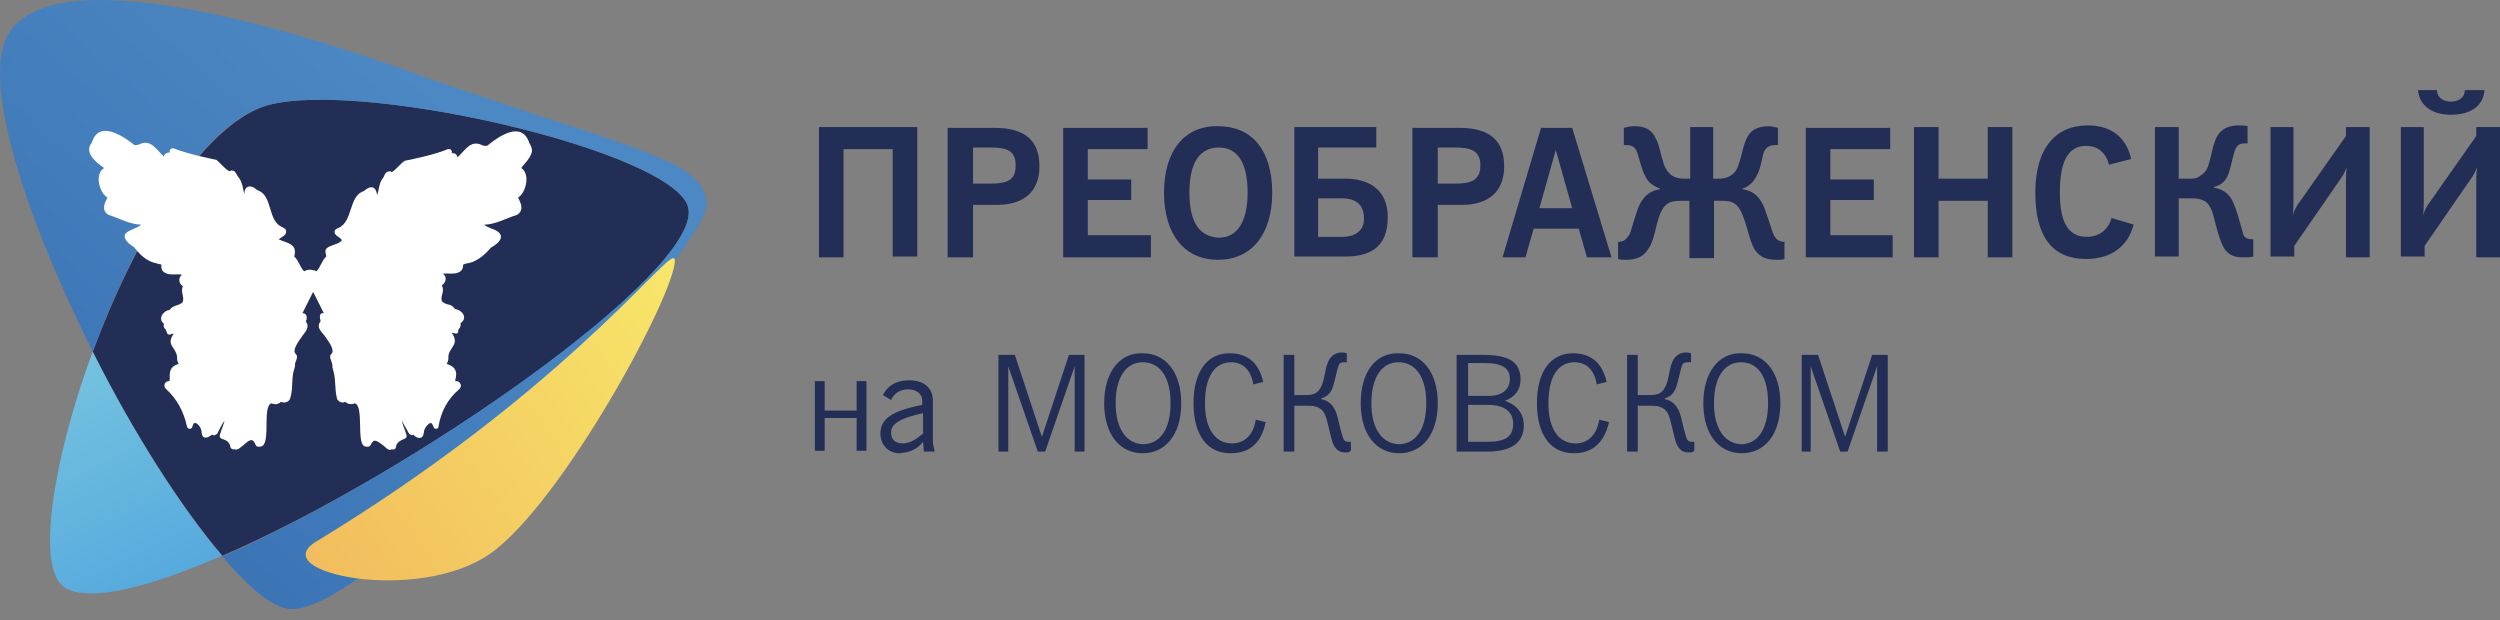 <svg width="129" height="32" viewBox="0 0 129 32" fill="none" xmlns="http://www.w3.org/2000/svg">
<rect x="0" y="0" width="129" height="32" fill="#808080" stroke="none"/>
<path d="M35.535 10.829C35.239 7.826 17.645 3.808 13.374 5.584C10.075 6.98 6.86 12.605 4.788 18.145C6.86 22.29 9.356 26.181 11.47 28.676C21.325 24.405 35.916 14.212 35.535 10.829Z" fill="#232E56"/>
<path d="M4.78 18.145C2.708 23.77 1.862 29.31 3.3 30.283C3.639 30.536 4.146 30.621 4.738 30.621C6.303 30.621 8.714 29.86 11.463 28.675C9.348 26.223 6.853 22.289 4.78 18.145Z" fill="url(#paint0_linear_695:69)"/>
<path d="M36.467 10.489C36.255 8.797 34.775 8.205 27.416 5.836L22.003 4.018C22.003 4.018 11.641 0 5.17 0C2.801 0 0.983 0.55 0.306 1.988C-0.878 4.652 1.533 11.673 4.789 18.144C6.819 12.603 10.034 6.978 13.332 5.583C17.646 3.806 35.24 7.824 35.536 10.827C35.875 14.21 21.284 24.403 11.472 28.717C12.952 30.451 14.221 31.508 15.193 31.424C19.634 31.17 36.424 13.069 36.467 10.531V10.489Z" fill="url(#paint1_linear_695:69)"/>
<path d="M16.298 27.955C13.676 29.562 21.543 31.169 25.264 28.589C28.986 26.009 34.907 15.055 34.822 13.406C34.822 13.364 34.78 13.321 34.738 13.321C34.146 13.321 28.775 20.384 16.298 27.955Z" fill="url(#paint2_linear_695:69)"/>
<path d="M27.45 7.784C27.45 7.657 27.408 7.53 27.323 7.404C26.943 6.219 25.801 6.981 25.124 7.53C25.04 7.53 24.955 7.53 24.87 7.488C24.278 7.192 23.982 7.784 23.602 8.123C23.602 7.996 23.475 7.869 23.306 7.911C23.348 7.784 23.263 7.657 23.094 7.7C22.418 7.996 20.937 8.292 20.895 8.292C20.683 8.419 20.43 8.757 20.218 8.884C20.176 8.841 20.134 8.841 20.091 8.841C19.922 8.841 19.838 9.011 19.795 9.138C19.542 9.434 19.584 9.73 19.457 10.068C19.415 9.645 19.161 9.518 18.78 9.857C17.977 10.11 18.23 11.421 17.469 11.76C17.173 11.844 17.215 12.098 17.469 12.225C17.638 12.352 17.638 12.394 17.638 12.394C17.512 12.648 16.75 12.648 16.793 12.986C16.793 13.071 16.835 13.155 16.835 13.24C16.623 13.409 16.539 13.79 16.327 14.001C16.285 14.001 16.285 13.959 16.243 13.959C16.201 13.959 16.116 13.917 16.031 13.917C15.947 13.917 15.862 13.917 15.777 13.959L15.693 14.001C15.482 13.79 15.397 13.409 15.185 13.24C15.355 12.563 14.847 12.563 14.382 12.352C14.466 12.267 14.805 12.14 14.762 11.929C14.762 11.802 14.636 11.76 14.551 11.717C13.79 11.379 14.086 10.068 13.282 9.814C12.902 9.476 12.606 9.603 12.606 10.026C12.521 9.687 12.521 9.391 12.267 9.095C12.183 8.968 12.14 8.799 11.971 8.799C11.929 8.799 11.887 8.799 11.844 8.841C11.591 8.715 11.337 8.376 11.168 8.249C11.168 8.249 9.687 7.953 8.968 7.657C8.841 7.615 8.715 7.742 8.757 7.869C8.588 7.869 8.461 7.953 8.461 8.08C8.08 7.742 7.784 7.15 7.192 7.446C7.107 7.488 6.981 7.488 6.938 7.488C6.262 6.938 5.077 6.219 4.739 7.361C4.316 7.869 4.951 8.376 5.373 8.672C4.866 8.968 5.12 9.941 5.543 10.195C5.416 10.449 5.204 10.829 5.585 11.083C6.135 11.252 6.727 11.591 7.277 11.591C7.107 11.802 6.431 11.887 6.431 12.183C6.431 12.352 6.558 12.521 6.938 12.775C7.192 13.113 7.573 13.494 8.038 13.578C8.123 13.621 8.292 13.621 8.334 13.663C8.292 13.917 8.419 14.043 8.545 14.086C8.715 14.213 9.138 14.128 9.391 14.17C9.18 14.34 9.222 14.636 9.434 14.762C9.307 15.101 9.518 15.27 9.434 15.566C9.434 15.608 9.307 15.693 9.18 15.735C8.926 15.82 8.841 15.862 8.757 15.989C8.419 16.031 8.123 16.454 8.461 16.708C8.419 16.835 8.461 16.919 8.545 17.004C8.63 17.131 8.588 17.3 8.799 17.258C8.884 17.215 8.926 17.215 8.968 17.215C8.503 17.85 9.18 17.934 9.138 18.527C9.138 18.611 9.18 18.696 9.222 18.78C8.715 18.907 8.757 19.288 8.757 19.499C8.757 19.669 8.757 19.669 8.672 19.669C8.461 19.711 8.419 19.965 8.588 20.091C9.138 20.599 9.476 21.233 9.645 21.995C9.645 22.079 9.73 22.122 9.772 22.122C9.983 22.164 9.899 21.825 10.068 21.825C10.195 21.825 10.406 22.079 10.406 22.333C10.449 22.714 10.745 22.587 10.956 22.418C10.998 22.502 11.125 22.46 11.21 22.375C11.337 22.164 11.421 21.91 11.591 21.699C11.548 21.868 11.464 22.079 11.421 22.206C11.379 22.375 11.252 22.544 11.421 22.629C11.675 22.714 11.844 22.798 11.887 23.052C11.887 23.137 12.014 23.221 12.098 23.179C12.267 23.263 12.436 23.052 12.563 22.967C12.859 22.714 13.028 22.544 13.198 22.967C13.24 23.094 13.494 23.052 13.536 23.01C13.959 22.756 13.536 20.98 14.001 20.81C14.213 20.895 14.382 20.853 14.509 20.726C14.551 20.768 14.593 20.768 14.678 20.768C14.805 20.768 14.932 20.683 14.974 20.557C15.143 20.007 15.016 19.542 15.185 19.034C15.228 18.907 15.228 18.823 15.228 18.738C15.27 18.611 15.397 18.4 15.27 18.273C15.059 18.104 15.355 17.681 15.566 17.385C15.693 17.173 16.031 16.919 15.777 16.581C15.862 16.454 15.862 16.158 15.608 16.158C15.82 15.735 15.989 15.397 16.158 15.059C16.327 15.397 16.497 15.735 16.708 16.158C16.454 16.116 16.497 16.412 16.539 16.539V16.581C16.285 16.919 16.623 17.131 16.793 17.385C17.004 17.681 17.3 18.104 17.089 18.273C16.962 18.4 17.089 18.569 17.131 18.738C17.173 18.865 17.131 18.907 17.173 19.034C17.342 19.542 17.258 20.007 17.385 20.557C17.427 20.683 17.554 20.768 17.681 20.768C17.723 20.768 17.765 20.768 17.808 20.726C17.934 20.853 18.104 20.895 18.315 20.81C18.78 20.98 18.4 22.756 18.78 23.01C18.823 23.052 19.076 23.094 19.119 22.967C19.288 22.587 19.457 22.756 19.753 22.967C19.88 23.052 20.049 23.306 20.218 23.179C20.303 23.221 20.43 23.179 20.43 23.052C20.472 22.84 20.599 22.756 20.895 22.629C21.064 22.544 20.937 22.375 20.895 22.206C20.853 22.079 20.768 21.868 20.726 21.699C20.853 21.91 20.98 22.164 21.106 22.375C21.149 22.418 21.233 22.46 21.276 22.46L21.318 22.418C21.487 22.629 21.825 22.714 21.868 22.333C21.868 22.122 22.079 21.868 22.206 21.825C22.375 21.825 22.333 22.164 22.502 22.122C22.587 22.122 22.629 22.079 22.629 21.995C22.756 21.233 23.094 20.599 23.686 20.091C23.729 20.049 23.813 19.965 23.771 19.838C23.729 19.711 23.644 19.669 23.559 19.669C23.475 19.669 23.475 19.669 23.517 19.499C23.559 19.288 23.602 18.95 23.052 18.78C23.094 18.696 23.137 18.611 23.137 18.484C23.094 17.934 23.771 17.808 23.306 17.173C23.433 17.173 23.644 17.3 23.644 17.089C23.644 17.046 23.644 17.004 23.686 16.962C23.771 16.877 23.771 16.793 23.771 16.666C24.151 16.412 23.855 15.989 23.475 15.947C23.39 15.82 23.306 15.735 23.052 15.693C22.925 15.651 22.798 15.566 22.798 15.524C22.714 15.228 22.967 15.059 22.798 14.72C23.01 14.593 23.094 14.255 22.84 14.128C23.094 14.086 23.475 14.17 23.686 14.043C23.771 14.001 23.898 13.917 23.898 13.663C23.94 13.621 24.109 13.578 24.194 13.578C24.701 13.451 25.082 13.071 25.336 12.775C26.012 12.394 26.012 12.014 25.378 11.802C25.209 11.717 25.04 11.675 24.997 11.591C25.547 11.591 26.139 11.252 26.689 11.083C27.07 10.829 26.858 10.449 26.731 10.195C27.154 9.941 27.366 8.968 26.901 8.672C26.985 8.503 27.408 8.165 27.45 7.784Z" fill="white"/>
<path d="M42.046 19.666V23.261H42.553V21.569H44.203V23.261H44.71V19.666H44.203V21.188H42.553V19.666H42.046ZM47.629 22.796L47.671 23.303H48.221V23.261C48.178 23.091 48.136 22.922 48.136 22.711V20.681C48.136 20.004 47.671 19.623 46.91 19.623C46.275 19.623 45.81 19.877 45.556 20.385L45.979 20.639C46.148 20.258 46.487 20.089 46.867 20.089C47.29 20.089 47.586 20.343 47.586 20.639V20.892C46.106 21.188 45.429 21.569 45.429 22.372C45.429 22.965 45.852 23.388 46.402 23.388C46.952 23.345 47.333 23.176 47.629 22.796ZM47.671 22.33C47.248 22.711 46.91 22.88 46.571 22.88C46.191 22.88 45.979 22.669 45.979 22.33C45.979 21.823 46.529 21.569 47.629 21.315V22.33H47.671ZM51.477 23.303H52.027V18.904L53.55 23.303H53.93L55.453 18.904V23.303H55.96V18.312H55.157L53.761 22.542L52.365 18.312H51.52V23.303H51.477ZM56.975 20.808C56.975 22.415 57.779 23.388 58.963 23.388C60.147 23.388 60.951 22.415 60.951 20.808C60.951 19.201 60.147 18.228 58.963 18.228C57.779 18.186 56.975 19.201 56.975 20.808ZM57.567 20.808C57.567 19.454 58.117 18.693 58.963 18.693C59.851 18.693 60.401 19.454 60.401 20.808C60.401 22.161 59.851 22.922 58.963 22.922C58.117 22.88 57.567 22.119 57.567 20.808ZM65.307 21.78L64.799 21.654C64.673 22.457 64.207 22.88 63.573 22.88C62.727 22.88 62.177 22.161 62.177 20.808C62.177 19.412 62.685 18.693 63.531 18.693C64.123 18.693 64.546 19.074 64.673 19.835L65.18 19.708C64.969 18.735 64.377 18.228 63.446 18.228C62.304 18.228 61.585 19.158 61.585 20.808C61.585 22.457 62.304 23.388 63.488 23.388C64.504 23.388 65.096 22.838 65.307 21.78ZM66.787 20.469V18.312H66.237V23.303H66.787V20.935H67.422C67.718 20.935 68.141 20.935 68.352 21.358C68.521 21.696 68.648 22.626 68.817 22.965C68.987 23.261 69.156 23.345 69.409 23.345C69.536 23.345 69.621 23.345 69.706 23.261V22.796C69.663 22.796 69.621 22.796 69.579 22.796C69.409 22.796 69.325 22.711 69.283 22.542C69.071 21.865 69.071 21.569 68.902 21.188C68.817 21.019 68.648 20.681 68.183 20.596V20.554C68.521 20.469 68.691 20.216 68.775 19.962C68.902 19.581 68.987 19.074 69.071 18.862C69.113 18.735 69.198 18.693 69.325 18.693C69.367 18.693 69.367 18.693 69.494 18.693V18.228C69.452 18.228 69.367 18.186 69.24 18.186C69.029 18.186 68.691 18.27 68.521 18.693C68.352 19.074 68.352 19.666 68.141 20.004C67.972 20.343 67.675 20.385 67.379 20.385H66.787V20.469ZM70.213 20.808C70.213 22.415 71.017 23.388 72.201 23.388C73.385 23.388 74.189 22.415 74.189 20.808C74.189 19.201 73.385 18.228 72.201 18.228C70.974 18.186 70.213 19.201 70.213 20.808ZM70.763 20.808C70.763 19.454 71.313 18.693 72.159 18.693C73.047 18.693 73.596 19.454 73.596 20.808C73.596 22.161 73.047 22.922 72.159 22.922C71.313 22.88 70.763 22.119 70.763 20.808ZM75.204 23.303H76.726C77.995 23.303 78.629 22.838 78.629 21.95C78.629 21.315 78.249 20.892 77.657 20.681C78.206 20.469 78.46 20.089 78.46 19.581C78.46 18.651 77.826 18.312 76.515 18.312H75.161V23.303H75.204ZM76.641 18.735C77.487 18.735 77.91 18.989 77.91 19.539C77.91 20.089 77.53 20.427 76.811 20.427H75.753V18.735H76.641ZM76.768 20.892C77.614 20.892 78.079 21.231 78.079 21.865C78.079 22.542 77.657 22.796 76.768 22.796H75.753V20.892H76.768ZM83.028 21.78L82.52 21.654C82.393 22.457 81.928 22.88 81.294 22.88C80.448 22.88 79.898 22.161 79.898 20.808C79.898 19.412 80.406 18.693 81.251 18.693C81.844 18.693 82.266 19.074 82.393 19.835L82.901 19.708C82.689 18.735 82.097 18.228 81.167 18.228C80.025 18.228 79.306 19.158 79.306 20.808C79.306 22.457 80.025 23.388 81.209 23.388C82.182 23.388 82.774 22.838 83.028 21.78ZM84.508 20.469V18.312H83.958V23.303H84.508V20.935H85.142C85.439 20.935 85.861 20.935 86.073 21.358C86.242 21.696 86.369 22.626 86.538 22.965C86.707 23.261 86.876 23.345 87.13 23.345C87.257 23.345 87.342 23.345 87.426 23.261V22.796C87.384 22.796 87.342 22.796 87.299 22.796C87.13 22.796 87.046 22.711 87.003 22.542C86.792 21.865 86.792 21.569 86.623 21.188C86.538 21.019 86.369 20.681 85.904 20.596V20.554C86.242 20.469 86.411 20.216 86.496 19.962C86.623 19.581 86.707 19.074 86.792 18.862C86.834 18.735 86.919 18.693 87.088 18.693C87.088 18.693 87.13 18.693 87.257 18.693V18.228C87.215 18.228 87.13 18.186 87.003 18.186C86.792 18.186 86.454 18.27 86.284 18.693C86.115 19.074 86.115 19.666 85.904 20.004C85.734 20.343 85.439 20.385 85.142 20.385H84.508V20.469ZM87.891 20.808C87.891 22.415 88.695 23.388 89.879 23.388C91.063 23.388 91.867 22.415 91.867 20.808C91.867 19.201 91.063 18.228 89.879 18.228C88.695 18.186 87.891 19.201 87.891 20.808ZM88.441 20.808C88.441 19.454 88.991 18.693 89.837 18.693C90.725 18.693 91.233 19.454 91.233 20.808C91.233 22.161 90.683 22.922 89.837 22.922C88.991 22.88 88.441 22.119 88.441 20.808ZM92.882 23.303H93.432V18.904L94.954 23.303H95.335L96.858 18.904V23.303H97.407V18.312H96.604L95.208 22.542L93.812 18.312H92.967V23.303H92.882Z" fill="#232E56"/>
<path d="M42.258 13.279H43.527V7.696H46.064V13.237H47.333V6.555H42.258V13.279ZM48.94 13.279H50.209V10.572H51.435C52.873 10.572 53.635 9.853 53.635 8.585C53.635 7.231 52.873 6.597 51.309 6.597H48.898V13.279H48.94ZM50.209 9.515V7.612H51.139C52.028 7.612 52.408 7.823 52.408 8.542C52.408 9.261 52.028 9.473 51.139 9.473H50.209V9.515ZM54.903 13.279H59.386V12.137H56.13V10.319H58.371V9.261H56.13V7.696H59.217V6.597H54.861V13.279H54.903ZM60.063 9.938C60.063 12.095 61.12 13.406 62.855 13.406C64.546 13.406 65.646 12.137 65.646 9.938C65.646 7.739 64.588 6.512 62.855 6.512C61.163 6.47 60.063 7.739 60.063 9.938ZM61.374 9.938C61.374 8.415 61.882 7.612 62.897 7.612C63.87 7.612 64.377 8.415 64.377 9.938C64.377 11.46 63.827 12.264 62.897 12.264C61.882 12.222 61.374 11.46 61.374 9.938ZM71.059 6.555H66.788V13.237H69.41C70.679 13.237 71.609 12.772 71.609 11.207C71.609 9.684 70.51 9.219 69.41 9.219H68.014V7.612H71.017V6.555H71.059ZM68.014 10.234H69.241C69.833 10.234 70.383 10.445 70.383 11.291C70.383 11.968 69.833 12.222 69.283 12.222H68.014V10.234ZM72.92 13.279H74.189V10.572H75.415C76.853 10.572 77.615 9.853 77.615 8.585C77.615 7.231 76.853 6.597 75.289 6.597H72.878V13.279H72.92ZM74.189 9.515V7.612H75.119C75.965 7.612 76.388 7.823 76.388 8.542C76.388 9.261 75.965 9.473 75.119 9.473H74.189V9.515ZM77.53 13.279H78.714L79.137 11.799H81.463L81.886 13.279H83.155L81.125 6.597H79.518L77.53 13.279ZM79.433 10.742L80.279 7.739L81.125 10.742H79.433ZM88.484 6.555H87.215V9.219H86.877C86.2 9.219 85.989 8.796 85.862 8.5C85.65 7.823 85.65 7.612 85.481 7.231C85.228 6.639 84.847 6.512 84.297 6.512C84.128 6.512 83.959 6.555 83.79 6.597V7.485H83.874C84.086 7.485 84.382 7.485 84.508 7.95C84.593 8.246 84.678 8.542 84.762 8.796C84.847 9.008 84.974 9.304 85.185 9.473C85.312 9.557 85.481 9.684 85.65 9.727V9.769C84.974 9.853 84.635 10.361 84.466 10.911C84.17 11.757 84.17 12.053 83.959 12.264C83.832 12.433 83.663 12.476 83.536 12.476H83.493V13.364C83.62 13.406 83.705 13.406 83.874 13.406C84.339 13.406 84.72 13.321 85.016 12.899C85.27 12.56 85.354 12.137 85.523 11.46C85.82 10.403 86.158 10.361 86.835 10.361H87.173V13.321H88.442V10.361H88.738C89.415 10.361 89.71 10.403 90.049 11.46C90.26 12.137 90.345 12.56 90.556 12.899C90.852 13.321 91.233 13.406 91.698 13.406C91.868 13.406 91.952 13.406 92.079 13.364V12.476H92.037C91.91 12.476 91.741 12.433 91.614 12.264C91.445 12.053 91.402 11.714 91.106 10.911C90.937 10.361 90.599 9.853 89.922 9.769V9.727C90.091 9.684 90.26 9.557 90.345 9.473C90.599 9.261 90.726 8.881 90.768 8.796C90.895 8.415 90.895 8.289 90.979 7.95C91.106 7.527 91.402 7.485 91.614 7.485H91.741V6.597C91.571 6.555 91.445 6.512 91.275 6.512C90.726 6.512 90.303 6.681 90.091 7.231C89.922 7.612 89.922 7.866 89.71 8.5C89.626 8.796 89.372 9.219 88.695 9.219H88.399V6.555H88.484ZM93.178 13.279H97.662V12.137H94.447V10.319H96.689V9.261H94.447V7.696H97.535V6.597H93.178V13.279ZM98.761 13.279H100.03V10.361H102.568V13.279H103.836V6.555H102.568V9.219H100.03V6.555H98.761V13.279ZM108.954 11.249C108.785 11.883 108.277 12.222 107.685 12.222C106.712 12.222 106.289 11.46 106.289 9.938C106.289 8.331 106.712 7.527 107.643 7.527C108.235 7.527 108.658 7.866 108.827 8.5L109.969 8.204C109.715 7.062 108.912 6.47 107.727 6.47C106.036 6.47 105.021 7.696 105.021 9.938C105.021 12.222 105.909 13.364 107.643 13.364C108.912 13.364 109.8 12.729 110.096 11.587L108.954 11.249ZM112.422 9.219V6.555H111.195V13.237H112.422V10.234H113.056C113.691 10.234 113.902 10.403 114.071 10.742C114.198 10.995 114.24 11.291 114.41 11.883C114.663 12.729 114.833 13.279 115.721 13.279C115.932 13.279 116.144 13.279 116.271 13.237V12.349H116.228C115.848 12.349 115.763 12.18 115.721 11.968C115.509 11.249 115.425 10.826 115.171 10.319C115.002 10.023 114.748 9.769 114.24 9.684V9.642C114.452 9.6 114.748 9.473 114.917 9.134C115.086 8.796 115.129 8.415 115.298 7.823C115.425 7.443 115.594 7.4 115.848 7.4H115.974V6.512C115.848 6.47 115.678 6.47 115.509 6.47C114.875 6.47 114.452 6.766 114.283 7.316C114.156 7.654 114.156 7.823 113.987 8.415C113.902 8.711 113.818 8.881 113.564 9.05C113.352 9.219 113.183 9.219 112.972 9.219H112.422ZM117.159 6.555V13.237H118.385V12.687L120.838 9.134C120.923 9.008 121.007 8.838 121.092 8.627C121.05 8.881 121.05 9.261 121.05 9.43V13.279H122.276V6.555H121.05V7.02L118.554 10.572C118.47 10.699 118.343 10.953 118.301 11.122C118.343 10.868 118.343 10.53 118.343 10.403V6.555H117.159ZM123.883 6.555V13.237H125.11V12.687L127.563 9.134C127.647 9.008 127.732 8.838 127.816 8.627C127.774 8.881 127.774 9.261 127.774 9.43V13.279H129.001V6.555H127.774V7.02L125.279 10.572C125.194 10.699 125.067 10.953 125.025 11.122C125.067 10.868 125.067 10.53 125.067 10.403V6.555H123.883ZM124.771 4.651C124.814 5.328 125.363 5.92 126.463 5.92C127.605 5.92 128.155 5.37 128.197 4.651H127.182C127.182 5.159 126.675 5.243 126.463 5.243C126.294 5.243 125.786 5.201 125.744 4.651H124.771Z" fill="#232E56"/>
<defs>
<linearGradient id="paint0_linear_695:69" x1="2.699" y1="18.043" x2="8.713" y2="30.673" gradientUnits="userSpaceOnUse">
<stop stop-color="#77C5E0"/>
<stop offset="1" stop-color="#55A8DD"/>
</linearGradient>
<linearGradient id="paint1_linear_695:69" x1="23.154" y1="5.112" x2="6.616" y2="24.056" gradientUnits="userSpaceOnUse">
<stop stop-color="#4C88C3"/>
<stop offset="1" stop-color="#3C75B6"/>
</linearGradient>
<linearGradient id="paint2_linear_695:69" x1="36.993" y1="13.23" x2="15.643" y2="27.965" gradientUnits="userSpaceOnUse">
<stop stop-color="#F8EA6A"/>
<stop offset="1" stop-color="#F2BD5E"/>
</linearGradient>
</defs>
</svg>
